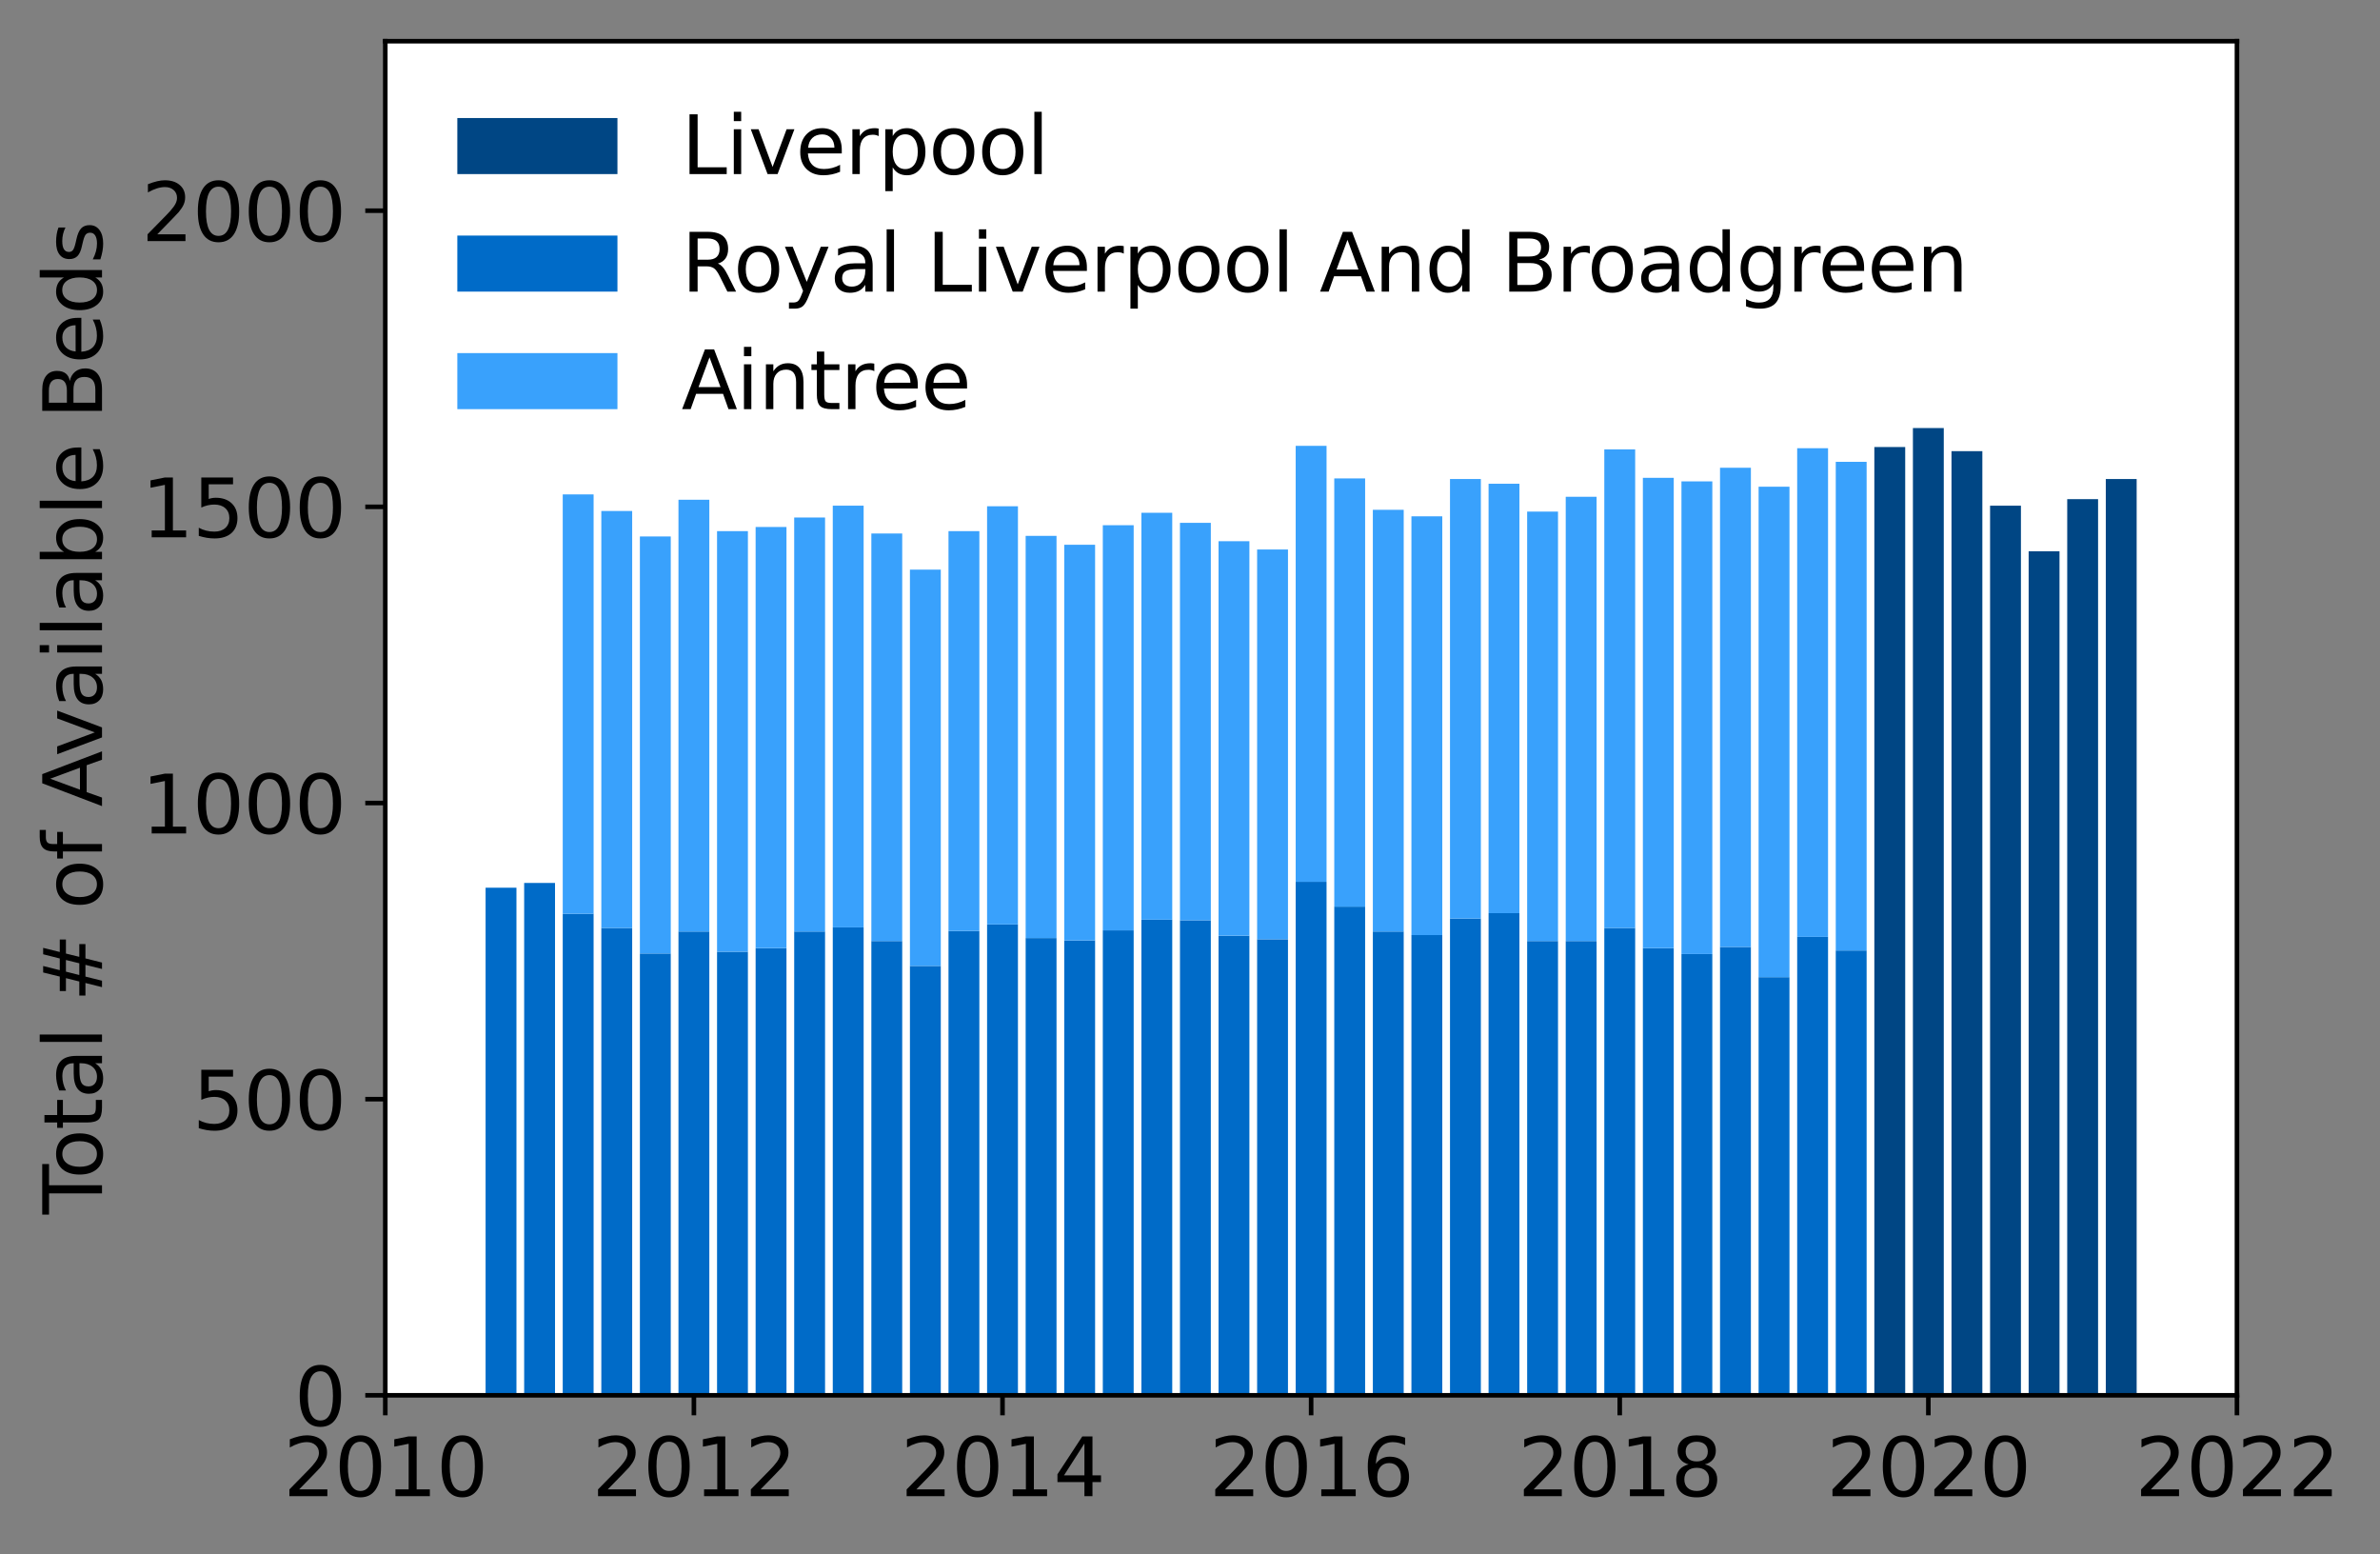 <?xml version="1.0" encoding="utf-8" standalone="no"?>
<!DOCTYPE svg PUBLIC "-//W3C//DTD SVG 1.1//EN"
  "http://www.w3.org/Graphics/SVG/1.1/DTD/svg11.dtd">
<svg height="271.709pt" version="1.1" viewBox="0 0 416.217 271.709" width="416.217pt" xmlns="http://www.w3.org/2000/svg" xmlns:xlink="http://www.w3.org/1999/xlink">
 <rect x="0" y="0" width="416.217" height="271.709" fill="#808080" stroke="none"/>
 <defs>
  <style type="text/css">*{stroke-linecap:butt;stroke-linejoin:round;}</style>
 </defs>
 <g id="figure_1">
  <g id="patch_1">
   <path d="M -0 271.709 
L 416.217 271.709 
L 416.217 0 
L -0 0 
z
" style="fill:none;"/>
  </g>
  <g id="axes_1">
   <g id="patch_2">
    <path d="M 67.379 243.96 
L 391.202 243.96 
L 391.202 7.2 
L 67.379 7.2 
z
" style="fill:#ffffff;"/>
   </g>
   <g id="patch_3">
    <path clip-path="url(#pdd513fe2d5)" d="M 368.264 243.96 
L 373.661 243.96 
L 373.661 83.752 
L 368.264 83.752 
z
" style="fill:#004684;"/>
   </g>
   <g id="patch_4">
    <path clip-path="url(#pdd513fe2d5)" d="M 361.518 243.96 
L 366.915 243.96 
L 366.915 87.273 
L 361.518 87.273 
z
" style="fill:#004684;"/>
   </g>
   <g id="patch_5">
    <path clip-path="url(#pdd513fe2d5)" d="M 354.772 243.96 
L 360.169 243.96 
L 360.169 96.386 
L 354.772 96.386 
z
" style="fill:#004684;"/>
   </g>
   <g id="patch_6">
    <path clip-path="url(#pdd513fe2d5)" d="M 348.026 243.96 
L 353.423 243.96 
L 353.423 88.412 
L 348.026 88.412 
z
" style="fill:#004684;"/>
   </g>
   <g id="patch_7">
    <path clip-path="url(#pdd513fe2d5)" d="M 341.279 243.96 
L 346.676 243.96 
L 346.676 78.885 
L 341.279 78.885 
z
" style="fill:#004684;"/>
   </g>
   <g id="patch_8">
    <path clip-path="url(#pdd513fe2d5)" d="M 334.533 243.96 
L 339.93 243.96 
L 339.93 74.846 
L 334.533 74.846 
z
" style="fill:#004684;"/>
   </g>
   <g id="patch_9">
    <path clip-path="url(#pdd513fe2d5)" d="M 327.787 243.96 
L 333.184 243.96 
L 333.184 78.16 
L 327.787 78.16 
z
" style="fill:#004684;"/>
   </g>
   <g id="patch_10">
    <path clip-path="url(#pdd513fe2d5)" d="M 321.04 243.96 
L 326.437 243.96 
L 326.437 166.186 
L 321.04 166.186 
z
" style="fill:#006bc8;"/>
   </g>
   <g id="patch_11">
    <path clip-path="url(#pdd513fe2d5)" d="M 314.294 243.96 
L 319.691 243.96 
L 319.691 163.804 
L 314.294 163.804 
z
" style="fill:#006bc8;"/>
   </g>
   <g id="patch_12">
    <path clip-path="url(#pdd513fe2d5)" d="M 307.548 243.96 
L 312.945 243.96 
L 312.945 170.846 
L 307.548 170.846 
z
" style="fill:#006bc8;"/>
   </g>
   <g id="patch_13">
    <path clip-path="url(#pdd513fe2d5)" d="M 300.801 243.96 
L 306.198 243.96 
L 306.198 165.565 
L 300.801 165.565 
z
" style="fill:#006bc8;"/>
   </g>
   <g id="patch_14">
    <path clip-path="url(#pdd513fe2d5)" d="M 294.055 243.96 
L 299.452 243.96 
L 299.452 166.807 
L 294.055 166.807 
z
" style="fill:#006bc8;"/>
   </g>
   <g id="patch_15">
    <path clip-path="url(#pdd513fe2d5)" d="M 287.309 243.96 
L 292.706 243.96 
L 292.706 165.772 
L 287.309 165.772 
z
" style="fill:#006bc8;"/>
   </g>
   <g id="patch_16">
    <path clip-path="url(#pdd513fe2d5)" d="M 280.563 243.96 
L 285.96 243.96 
L 285.96 162.251 
L 280.563 162.251 
z
" style="fill:#006bc8;"/>
   </g>
   <g id="patch_17">
    <path clip-path="url(#pdd513fe2d5)" d="M 273.816 243.96 
L 279.213 243.96 
L 279.213 164.529 
L 273.816 164.529 
z
" style="fill:#006bc8;"/>
   </g>
   <g id="patch_18">
    <path clip-path="url(#pdd513fe2d5)" d="M 267.07 243.96 
L 272.467 243.96 
L 272.467 164.529 
L 267.07 164.529 
z
" style="fill:#006bc8;"/>
   </g>
   <g id="patch_19">
    <path clip-path="url(#pdd513fe2d5)" d="M 260.324 243.96 
L 265.721 243.96 
L 265.721 159.662 
L 260.324 159.662 
z
" style="fill:#006bc8;"/>
   </g>
   <g id="patch_20">
    <path clip-path="url(#pdd513fe2d5)" d="M 253.577 243.96 
L 258.974 243.96 
L 258.974 160.594 
L 253.577 160.594 
z
" style="fill:#006bc8;"/>
   </g>
   <g id="patch_21">
    <path clip-path="url(#pdd513fe2d5)" d="M 246.831 243.96 
L 252.228 243.96 
L 252.228 163.493 
L 246.831 163.493 
z
" style="fill:#006bc8;"/>
   </g>
   <g id="patch_22">
    <path clip-path="url(#pdd513fe2d5)" d="M 240.085 243.96 
L 245.482 243.96 
L 245.482 162.872 
L 240.085 162.872 
z
" style="fill:#006bc8;"/>
   </g>
   <g id="patch_23">
    <path clip-path="url(#pdd513fe2d5)" d="M 233.338 243.96 
L 238.735 243.96 
L 238.735 158.523 
L 233.338 158.523 
z
" style="fill:#006bc8;"/>
   </g>
   <g id="patch_24">
    <path clip-path="url(#pdd513fe2d5)" d="M 226.592 243.96 
L 231.989 243.96 
L 231.989 154.173 
L 226.592 154.173 
z
" style="fill:#006bc8;"/>
   </g>
   <g id="patch_25">
    <path clip-path="url(#pdd513fe2d5)" d="M 219.846 243.96 
L 225.243 243.96 
L 225.243 164.218 
L 219.846 164.218 
z
" style="fill:#006bc8;"/>
   </g>
   <g id="patch_26">
    <path clip-path="url(#pdd513fe2d5)" d="M 213.1 243.96 
L 218.497 243.96 
L 218.497 163.597 
L 213.1 163.597 
z
" style="fill:#006bc8;"/>
   </g>
   <g id="patch_27">
    <path clip-path="url(#pdd513fe2d5)" d="M 206.353 243.96 
L 211.75 243.96 
L 211.75 160.904 
L 206.353 160.904 
z
" style="fill:#006bc8;"/>
   </g>
   <g id="patch_28">
    <path clip-path="url(#pdd513fe2d5)" d="M 199.607 243.96 
L 205.004 243.96 
L 205.004 160.801 
L 199.607 160.801 
z
" style="fill:#006bc8;"/>
   </g>
   <g id="patch_29">
    <path clip-path="url(#pdd513fe2d5)" d="M 192.861 243.96 
L 198.258 243.96 
L 198.258 162.665 
L 192.861 162.665 
z
" style="fill:#006bc8;"/>
   </g>
   <g id="patch_30">
    <path clip-path="url(#pdd513fe2d5)" d="M 186.114 243.96 
L 191.511 243.96 
L 191.511 164.426 
L 186.114 164.426 
z
" style="fill:#006bc8;"/>
   </g>
   <g id="patch_31">
    <path clip-path="url(#pdd513fe2d5)" d="M 179.368 243.96 
L 184.765 243.96 
L 184.765 164.011 
L 179.368 164.011 
z
" style="fill:#006bc8;"/>
   </g>
   <g id="patch_32">
    <path clip-path="url(#pdd513fe2d5)" d="M 172.622 243.96 
L 178.019 243.96 
L 178.019 161.629 
L 172.622 161.629 
z
" style="fill:#006bc8;"/>
   </g>
   <g id="patch_33">
    <path clip-path="url(#pdd513fe2d5)" d="M 165.875 243.96 
L 171.272 243.96 
L 171.272 162.769 
L 165.875 162.769 
z
" style="fill:#006bc8;"/>
   </g>
   <g id="patch_34">
    <path clip-path="url(#pdd513fe2d5)" d="M 159.129 243.96 
L 164.526 243.96 
L 164.526 168.879 
L 159.129 168.879 
z
" style="fill:#006bc8;"/>
   </g>
   <g id="patch_35">
    <path clip-path="url(#pdd513fe2d5)" d="M 152.383 243.96 
L 157.78 243.96 
L 157.78 164.529 
L 152.383 164.529 
z
" style="fill:#006bc8;"/>
   </g>
   <g id="patch_36">
    <path clip-path="url(#pdd513fe2d5)" d="M 145.636 243.96 
L 151.034 243.96 
L 151.034 162.147 
L 145.636 162.147 
z
" style="fill:#006bc8;"/>
   </g>
   <g id="patch_37">
    <path clip-path="url(#pdd513fe2d5)" d="M 138.89 243.96 
L 144.287 243.96 
L 144.287 162.872 
L 138.89 162.872 
z
" style="fill:#006bc8;"/>
   </g>
   <g id="patch_38">
    <path clip-path="url(#pdd513fe2d5)" d="M 132.144 243.96 
L 137.541 243.96 
L 137.541 165.772 
L 132.144 165.772 
z
" style="fill:#006bc8;"/>
   </g>
   <g id="patch_39">
    <path clip-path="url(#pdd513fe2d5)" d="M 125.398 243.96 
L 130.795 243.96 
L 130.795 166.393 
L 125.398 166.393 
z
" style="fill:#006bc8;"/>
   </g>
   <g id="patch_40">
    <path clip-path="url(#pdd513fe2d5)" d="M 118.651 243.96 
L 124.048 243.96 
L 124.048 162.872 
L 118.651 162.872 
z
" style="fill:#006bc8;"/>
   </g>
   <g id="patch_41">
    <path clip-path="url(#pdd513fe2d5)" d="M 111.905 243.96 
L 117.302 243.96 
L 117.302 166.704 
L 111.905 166.704 
z
" style="fill:#006bc8;"/>
   </g>
   <g id="patch_42">
    <path clip-path="url(#pdd513fe2d5)" d="M 105.159 243.96 
L 110.556 243.96 
L 110.556 162.251 
L 105.159 162.251 
z
" style="fill:#006bc8;"/>
   </g>
   <g id="patch_43">
    <path clip-path="url(#pdd513fe2d5)" d="M 98.412 243.96 
L 103.809 243.96 
L 103.809 159.765 
L 98.412 159.765 
z
" style="fill:#006bc8;"/>
   </g>
   <g id="patch_44">
    <path clip-path="url(#pdd513fe2d5)" d="M 91.666 243.96 
L 97.063 243.96 
L 97.063 154.38 
L 91.666 154.38 
z
" style="fill:#006bc8;"/>
   </g>
   <g id="patch_45">
    <path clip-path="url(#pdd513fe2d5)" d="M 84.92 243.96 
L 90.317 243.96 
L 90.317 155.209 
L 84.92 155.209 
z
" style="fill:#006bc8;"/>
   </g>
   <g id="patch_46">
    <path clip-path="url(#pdd513fe2d5)" d="M 321.04 166.186 
L 326.437 166.186 
L 326.437 80.749 
L 321.04 80.749 
z
" style="fill:#39a1fc;"/>
   </g>
   <g id="patch_47">
    <path clip-path="url(#pdd513fe2d5)" d="M 314.294 163.804 
L 319.691 163.804 
L 319.691 78.367 
L 314.294 78.367 
z
" style="fill:#39a1fc;"/>
   </g>
   <g id="patch_48">
    <path clip-path="url(#pdd513fe2d5)" d="M 307.548 170.846 
L 312.945 170.846 
L 312.945 85.098 
L 307.548 85.098 
z
" style="fill:#39a1fc;"/>
   </g>
   <g id="patch_49">
    <path clip-path="url(#pdd513fe2d5)" d="M 300.801 165.565 
L 306.198 165.565 
L 306.198 81.784 
L 300.801 81.784 
z
" style="fill:#39a1fc;"/>
   </g>
   <g id="patch_50">
    <path clip-path="url(#pdd513fe2d5)" d="M 294.055 166.807 
L 299.452 166.807 
L 299.452 84.166 
L 294.055 84.166 
z
" style="fill:#39a1fc;"/>
   </g>
   <g id="patch_51">
    <path clip-path="url(#pdd513fe2d5)" d="M 287.309 165.772 
L 292.706 165.772 
L 292.706 83.545 
L 287.309 83.545 
z
" style="fill:#39a1fc;"/>
   </g>
   <g id="patch_52">
    <path clip-path="url(#pdd513fe2d5)" d="M 280.563 162.251 
L 285.96 162.251 
L 285.96 78.574 
L 280.563 78.574 
z
" style="fill:#39a1fc;"/>
   </g>
   <g id="patch_53">
    <path clip-path="url(#pdd513fe2d5)" d="M 273.816 164.529 
L 279.213 164.529 
L 279.213 86.859 
L 273.816 86.859 
z
" style="fill:#39a1fc;"/>
   </g>
   <g id="patch_54">
    <path clip-path="url(#pdd513fe2d5)" d="M 267.07 164.529 
L 272.467 164.529 
L 272.467 89.448 
L 267.07 89.448 
z
" style="fill:#39a1fc;"/>
   </g>
   <g id="patch_55">
    <path clip-path="url(#pdd513fe2d5)" d="M 260.324 159.662 
L 265.721 159.662 
L 265.721 84.58 
L 260.324 84.58 
z
" style="fill:#39a1fc;"/>
   </g>
   <g id="patch_56">
    <path clip-path="url(#pdd513fe2d5)" d="M 253.577 160.594 
L 258.974 160.594 
L 258.974 83.752 
L 253.577 83.752 
z
" style="fill:#39a1fc;"/>
   </g>
   <g id="patch_57">
    <path clip-path="url(#pdd513fe2d5)" d="M 246.831 163.493 
L 252.228 163.493 
L 252.228 90.276 
L 246.831 90.276 
z
" style="fill:#39a1fc;"/>
   </g>
   <g id="patch_58">
    <path clip-path="url(#pdd513fe2d5)" d="M 240.085 162.872 
L 245.482 162.872 
L 245.482 89.137 
L 240.085 89.137 
z
" style="fill:#39a1fc;"/>
   </g>
   <g id="patch_59">
    <path clip-path="url(#pdd513fe2d5)" d="M 233.338 158.523 
L 238.735 158.523 
L 238.735 83.648 
L 233.338 83.648 
z
" style="fill:#39a1fc;"/>
   </g>
   <g id="patch_60">
    <path clip-path="url(#pdd513fe2d5)" d="M 226.592 154.173 
L 231.989 154.173 
L 231.989 77.953 
L 226.592 77.953 
z
" style="fill:#39a1fc;"/>
   </g>
   <g id="patch_61">
    <path clip-path="url(#pdd513fe2d5)" d="M 219.846 164.218 
L 225.243 164.218 
L 225.243 96.076 
L 219.846 96.076 
z
" style="fill:#39a1fc;"/>
   </g>
   <g id="patch_62">
    <path clip-path="url(#pdd513fe2d5)" d="M 213.1 163.597 
L 218.497 163.597 
L 218.497 94.626 
L 213.1 94.626 
z
" style="fill:#39a1fc;"/>
   </g>
   <g id="patch_63">
    <path clip-path="url(#pdd513fe2d5)" d="M 206.353 160.904 
L 211.75 160.904 
L 211.75 91.415 
L 206.353 91.415 
z
" style="fill:#39a1fc;"/>
   </g>
   <g id="patch_64">
    <path clip-path="url(#pdd513fe2d5)" d="M 199.607 160.801 
L 205.004 160.801 
L 205.004 89.655 
L 199.607 89.655 
z
" style="fill:#39a1fc;"/>
   </g>
   <g id="patch_65">
    <path clip-path="url(#pdd513fe2d5)" d="M 192.861 162.665 
L 198.258 162.665 
L 198.258 91.83 
L 192.861 91.83 
z
" style="fill:#39a1fc;"/>
   </g>
   <g id="patch_66">
    <path clip-path="url(#pdd513fe2d5)" d="M 186.114 164.426 
L 191.511 164.426 
L 191.511 95.247 
L 186.114 95.247 
z
" style="fill:#39a1fc;"/>
   </g>
   <g id="patch_67">
    <path clip-path="url(#pdd513fe2d5)" d="M 179.368 164.011 
L 184.765 164.011 
L 184.765 93.694 
L 179.368 93.694 
z
" style="fill:#39a1fc;"/>
   </g>
   <g id="patch_68">
    <path clip-path="url(#pdd513fe2d5)" d="M 172.622 161.629 
L 178.019 161.629 
L 178.019 88.516 
L 172.622 88.516 
z
" style="fill:#39a1fc;"/>
   </g>
   <g id="patch_69">
    <path clip-path="url(#pdd513fe2d5)" d="M 165.875 162.769 
L 171.272 162.769 
L 171.272 92.865 
L 165.875 92.865 
z
" style="fill:#39a1fc;"/>
   </g>
   <g id="patch_70">
    <path clip-path="url(#pdd513fe2d5)" d="M 159.129 168.879 
L 164.526 168.879 
L 164.526 99.597 
L 159.129 99.597 
z
" style="fill:#39a1fc;"/>
   </g>
   <g id="patch_71">
    <path clip-path="url(#pdd513fe2d5)" d="M 152.383 164.529 
L 157.78 164.529 
L 157.78 93.279 
L 152.383 93.279 
z
" style="fill:#39a1fc;"/>
   </g>
   <g id="patch_72">
    <path clip-path="url(#pdd513fe2d5)" d="M 145.636 162.147 
L 151.034 162.147 
L 151.034 88.412 
L 145.636 88.412 
z
" style="fill:#39a1fc;"/>
   </g>
   <g id="patch_73">
    <path clip-path="url(#pdd513fe2d5)" d="M 138.89 162.872 
L 144.287 162.872 
L 144.287 90.483 
L 138.89 90.483 
z
" style="fill:#39a1fc;"/>
   </g>
   <g id="patch_74">
    <path clip-path="url(#pdd513fe2d5)" d="M 132.144 165.772 
L 137.541 165.772 
L 137.541 92.14 
L 132.144 92.14 
z
" style="fill:#39a1fc;"/>
   </g>
   <g id="patch_75">
    <path clip-path="url(#pdd513fe2d5)" d="M 125.398 166.393 
L 130.795 166.393 
L 130.795 92.865 
L 125.398 92.865 
z
" style="fill:#39a1fc;"/>
   </g>
   <g id="patch_76">
    <path clip-path="url(#pdd513fe2d5)" d="M 118.651 162.872 
L 124.048 162.872 
L 124.048 87.377 
L 118.651 87.377 
z
" style="fill:#39a1fc;"/>
   </g>
   <g id="patch_77">
    <path clip-path="url(#pdd513fe2d5)" d="M 111.905 166.704 
L 117.302 166.704 
L 117.302 93.797 
L 111.905 93.797 
z
" style="fill:#39a1fc;"/>
   </g>
   <g id="patch_78">
    <path clip-path="url(#pdd513fe2d5)" d="M 105.159 162.251 
L 110.556 162.251 
L 110.556 89.344 
L 105.159 89.344 
z
" style="fill:#39a1fc;"/>
   </g>
   <g id="patch_79">
    <path clip-path="url(#pdd513fe2d5)" d="M 98.412 159.765 
L 103.809 159.765 
L 103.809 86.444 
L 98.412 86.444 
z
" style="fill:#39a1fc;"/>
   </g>
   <g id="matplotlib.axis_1">
    <g id="xtick_1">
     <g id="line2d_1">
      <defs>
       <path d="M 0 0 
L 0 3.5 
" id="mb11b9d6258" style="stroke:#000000;stroke-width:0.8;"/>
      </defs>
      <g>
       <use style="stroke:#000000;stroke-width:0.8;" x="67.379" xlink:href="#mb11b9d6258" y="243.96"/>
      </g>
     </g>
     <g id="text_1">
      <!-- 2010 -->
      <g transform="translate(49.564 261.598)scale(0.14 -0.14)">
       <defs>
        <path d="M 1228 531 
L 3431 531 
L 3431 0 
L 469 0 
L 469 531 
Q 828 903 1448 1529 
Q 2069 2156 2228 2338 
Q 2531 2678 2651 2914 
Q 2772 3150 2772 3378 
Q 2772 3750 2511 3984 
Q 2250 4219 1831 4219 
Q 1534 4219 1204 4116 
Q 875 4013 500 3803 
L 500 4441 
Q 881 4594 1212 4672 
Q 1544 4750 1819 4750 
Q 2544 4750 2975 4387 
Q 3406 4025 3406 3419 
Q 3406 3131 3298 2873 
Q 3191 2616 2906 2266 
Q 2828 2175 2409 1742 
Q 1991 1309 1228 531 
z
" id="DejaVuSans-32" transform="scale(0.016)"/>
        <path d="M 2034 4250 
Q 1547 4250 1301 3770 
Q 1056 3291 1056 2328 
Q 1056 1369 1301 889 
Q 1547 409 2034 409 
Q 2525 409 2770 889 
Q 3016 1369 3016 2328 
Q 3016 3291 2770 3770 
Q 2525 4250 2034 4250 
z
M 2034 4750 
Q 2819 4750 3233 4129 
Q 3647 3509 3647 2328 
Q 3647 1150 3233 529 
Q 2819 -91 2034 -91 
Q 1250 -91 836 529 
Q 422 1150 422 2328 
Q 422 3509 836 4129 
Q 1250 4750 2034 4750 
z
" id="DejaVuSans-30" transform="scale(0.016)"/>
        <path d="M 794 531 
L 1825 531 
L 1825 4091 
L 703 3866 
L 703 4441 
L 1819 4666 
L 2450 4666 
L 2450 531 
L 3481 531 
L 3481 0 
L 794 0 
L 794 531 
z
" id="DejaVuSans-31" transform="scale(0.016)"/>
       </defs>
       <use xlink:href="#DejaVuSans-32"/>
       <use x="63.623" xlink:href="#DejaVuSans-30"/>
       <use x="127.246" xlink:href="#DejaVuSans-31"/>
       <use x="190.869" xlink:href="#DejaVuSans-30"/>
      </g>
     </g>
    </g>
    <g id="xtick_2">
     <g id="line2d_2">
      <g>
       <use style="stroke:#000000;stroke-width:0.8;" x="121.35" xlink:href="#mb11b9d6258" y="243.96"/>
      </g>
     </g>
     <g id="text_2">
      <!-- 2012 -->
      <g transform="translate(103.535 261.598)scale(0.14 -0.14)">
       <use xlink:href="#DejaVuSans-32"/>
       <use x="63.623" xlink:href="#DejaVuSans-30"/>
       <use x="127.246" xlink:href="#DejaVuSans-31"/>
       <use x="190.869" xlink:href="#DejaVuSans-32"/>
      </g>
     </g>
    </g>
    <g id="xtick_3">
     <g id="line2d_3">
      <g>
       <use style="stroke:#000000;stroke-width:0.8;" x="175.32" xlink:href="#mb11b9d6258" y="243.96"/>
      </g>
     </g>
     <g id="text_3">
      <!-- 2014 -->
      <g transform="translate(157.505 261.598)scale(0.14 -0.14)">
       <defs>
        <path d="M 2419 4116 
L 825 1625 
L 2419 1625 
L 2419 4116 
z
M 2253 4666 
L 3047 4666 
L 3047 1625 
L 3713 1625 
L 3713 1100 
L 3047 1100 
L 3047 0 
L 2419 0 
L 2419 1100 
L 313 1100 
L 313 1709 
L 2253 4666 
z
" id="DejaVuSans-34" transform="scale(0.016)"/>
       </defs>
       <use xlink:href="#DejaVuSans-32"/>
       <use x="63.623" xlink:href="#DejaVuSans-30"/>
       <use x="127.246" xlink:href="#DejaVuSans-31"/>
       <use x="190.869" xlink:href="#DejaVuSans-34"/>
      </g>
     </g>
    </g>
    <g id="xtick_4">
     <g id="line2d_4">
      <g>
       <use style="stroke:#000000;stroke-width:0.8;" x="229.291" xlink:href="#mb11b9d6258" y="243.96"/>
      </g>
     </g>
     <g id="text_4">
      <!-- 2016 -->
      <g transform="translate(211.476 261.598)scale(0.14 -0.14)">
       <defs>
        <path d="M 2113 2584 
Q 1688 2584 1439 2293 
Q 1191 2003 1191 1497 
Q 1191 994 1439 701 
Q 1688 409 2113 409 
Q 2538 409 2786 701 
Q 3034 994 3034 1497 
Q 3034 2003 2786 2293 
Q 2538 2584 2113 2584 
z
M 3366 4563 
L 3366 3988 
Q 3128 4100 2886 4159 
Q 2644 4219 2406 4219 
Q 1781 4219 1451 3797 
Q 1122 3375 1075 2522 
Q 1259 2794 1537 2939 
Q 1816 3084 2150 3084 
Q 2853 3084 3261 2657 
Q 3669 2231 3669 1497 
Q 3669 778 3244 343 
Q 2819 -91 2113 -91 
Q 1303 -91 875 529 
Q 447 1150 447 2328 
Q 447 3434 972 4092 
Q 1497 4750 2381 4750 
Q 2619 4750 2861 4703 
Q 3103 4656 3366 4563 
z
" id="DejaVuSans-36" transform="scale(0.016)"/>
       </defs>
       <use xlink:href="#DejaVuSans-32"/>
       <use x="63.623" xlink:href="#DejaVuSans-30"/>
       <use x="127.246" xlink:href="#DejaVuSans-31"/>
       <use x="190.869" xlink:href="#DejaVuSans-36"/>
      </g>
     </g>
    </g>
    <g id="xtick_5">
     <g id="line2d_5">
      <g>
       <use style="stroke:#000000;stroke-width:0.8;" x="283.261" xlink:href="#mb11b9d6258" y="243.96"/>
      </g>
     </g>
     <g id="text_5">
      <!-- 2018 -->
      <g transform="translate(265.446 261.598)scale(0.14 -0.14)">
       <defs>
        <path d="M 2034 2216 
Q 1584 2216 1326 1975 
Q 1069 1734 1069 1313 
Q 1069 891 1326 650 
Q 1584 409 2034 409 
Q 2484 409 2743 651 
Q 3003 894 3003 1313 
Q 3003 1734 2745 1975 
Q 2488 2216 2034 2216 
z
M 1403 2484 
Q 997 2584 770 2862 
Q 544 3141 544 3541 
Q 544 4100 942 4425 
Q 1341 4750 2034 4750 
Q 2731 4750 3128 4425 
Q 3525 4100 3525 3541 
Q 3525 3141 3298 2862 
Q 3072 2584 2669 2484 
Q 3125 2378 3379 2068 
Q 3634 1759 3634 1313 
Q 3634 634 3220 271 
Q 2806 -91 2034 -91 
Q 1263 -91 848 271 
Q 434 634 434 1313 
Q 434 1759 690 2068 
Q 947 2378 1403 2484 
z
M 1172 3481 
Q 1172 3119 1398 2916 
Q 1625 2713 2034 2713 
Q 2441 2713 2670 2916 
Q 2900 3119 2900 3481 
Q 2900 3844 2670 4047 
Q 2441 4250 2034 4250 
Q 1625 4250 1398 4047 
Q 1172 3844 1172 3481 
z
" id="DejaVuSans-38" transform="scale(0.016)"/>
       </defs>
       <use xlink:href="#DejaVuSans-32"/>
       <use x="63.623" xlink:href="#DejaVuSans-30"/>
       <use x="127.246" xlink:href="#DejaVuSans-31"/>
       <use x="190.869" xlink:href="#DejaVuSans-38"/>
      </g>
     </g>
    </g>
    <g id="xtick_6">
     <g id="line2d_6">
      <g>
       <use style="stroke:#000000;stroke-width:0.8;" x="337.231" xlink:href="#mb11b9d6258" y="243.96"/>
      </g>
     </g>
     <g id="text_6">
      <!-- 2020 -->
      <g transform="translate(319.416 261.598)scale(0.14 -0.14)">
       <use xlink:href="#DejaVuSans-32"/>
       <use x="63.623" xlink:href="#DejaVuSans-30"/>
       <use x="127.246" xlink:href="#DejaVuSans-32"/>
       <use x="190.869" xlink:href="#DejaVuSans-30"/>
      </g>
     </g>
    </g>
    <g id="xtick_7">
     <g id="line2d_7">
      <g>
       <use style="stroke:#000000;stroke-width:0.8;" x="391.202" xlink:href="#mb11b9d6258" y="243.96"/>
      </g>
     </g>
     <g id="text_7">
      <!-- 2022 -->
      <g transform="translate(373.387 261.598)scale(0.14 -0.14)">
       <use xlink:href="#DejaVuSans-32"/>
       <use x="63.623" xlink:href="#DejaVuSans-30"/>
       <use x="127.246" xlink:href="#DejaVuSans-32"/>
       <use x="190.869" xlink:href="#DejaVuSans-32"/>
      </g>
     </g>
    </g>
   </g>
   <g id="matplotlib.axis_2">
    <g id="ytick_1">
     <g id="line2d_8">
      <defs>
       <path d="M 0 0 
L -3.5 0 
" id="me6c33462d3" style="stroke:#000000;stroke-width:0.8;"/>
      </defs>
      <g>
       <use style="stroke:#000000;stroke-width:0.8;" x="67.379" xlink:href="#me6c33462d3" y="243.96"/>
      </g>
     </g>
     <g id="text_8">
      <!-- 0 -->
      <g transform="translate(51.472 249.279)scale(0.14 -0.14)">
       <use xlink:href="#DejaVuSans-30"/>
      </g>
     </g>
    </g>
    <g id="ytick_2">
     <g id="line2d_9">
      <g>
       <use style="stroke:#000000;stroke-width:0.8;" x="67.379" xlink:href="#me6c33462d3" y="192.18"/>
      </g>
     </g>
     <g id="text_9">
      <!-- 500 -->
      <g transform="translate(33.657 197.499)scale(0.14 -0.14)">
       <defs>
        <path d="M 691 4666 
L 3169 4666 
L 3169 4134 
L 1269 4134 
L 1269 2991 
Q 1406 3038 1543 3061 
Q 1681 3084 1819 3084 
Q 2600 3084 3056 2656 
Q 3513 2228 3513 1497 
Q 3513 744 3044 326 
Q 2575 -91 1722 -91 
Q 1428 -91 1123 -41 
Q 819 9 494 109 
L 494 744 
Q 775 591 1075 516 
Q 1375 441 1709 441 
Q 2250 441 2565 725 
Q 2881 1009 2881 1497 
Q 2881 1984 2565 2268 
Q 2250 2553 1709 2553 
Q 1456 2553 1204 2497 
Q 953 2441 691 2322 
L 691 4666 
z
" id="DejaVuSans-35" transform="scale(0.016)"/>
       </defs>
       <use xlink:href="#DejaVuSans-35"/>
       <use x="63.623" xlink:href="#DejaVuSans-30"/>
       <use x="127.246" xlink:href="#DejaVuSans-30"/>
      </g>
     </g>
    </g>
    <g id="ytick_3">
     <g id="line2d_10">
      <g>
       <use style="stroke:#000000;stroke-width:0.8;" x="67.379" xlink:href="#me6c33462d3" y="140.4"/>
      </g>
     </g>
     <g id="text_10">
      <!-- 1000 -->
      <g transform="translate(24.749 145.718)scale(0.14 -0.14)">
       <use xlink:href="#DejaVuSans-31"/>
       <use x="63.623" xlink:href="#DejaVuSans-30"/>
       <use x="127.246" xlink:href="#DejaVuSans-30"/>
       <use x="190.869" xlink:href="#DejaVuSans-30"/>
      </g>
     </g>
    </g>
    <g id="ytick_4">
     <g id="line2d_11">
      <g>
       <use style="stroke:#000000;stroke-width:0.8;" x="67.379" xlink:href="#me6c33462d3" y="88.619"/>
      </g>
     </g>
     <g id="text_11">
      <!-- 1500 -->
      <g transform="translate(24.749 93.938)scale(0.14 -0.14)">
       <use xlink:href="#DejaVuSans-31"/>
       <use x="63.623" xlink:href="#DejaVuSans-35"/>
       <use x="127.246" xlink:href="#DejaVuSans-30"/>
       <use x="190.869" xlink:href="#DejaVuSans-30"/>
      </g>
     </g>
    </g>
    <g id="ytick_5">
     <g id="line2d_12">
      <g>
       <use style="stroke:#000000;stroke-width:0.8;" x="67.379" xlink:href="#me6c33462d3" y="36.839"/>
      </g>
     </g>
     <g id="text_12">
      <!-- 2000 -->
      <g transform="translate(24.749 42.158)scale(0.14 -0.14)">
       <use xlink:href="#DejaVuSans-32"/>
       <use x="63.623" xlink:href="#DejaVuSans-30"/>
       <use x="127.246" xlink:href="#DejaVuSans-30"/>
       <use x="190.869" xlink:href="#DejaVuSans-30"/>
      </g>
     </g>
    </g>
    <g id="text_13">
     <!-- Total # of Available Beds -->
     <g transform="translate(17.838 212.324)rotate(-90)scale(0.14 -0.14)">
      <defs>
       <path d="M -19 4666 
L 3928 4666 
L 3928 4134 
L 2272 4134 
L 2272 0 
L 1638 0 
L 1638 4134 
L -19 4134 
L -19 4666 
z
" id="DejaVuSans-54" transform="scale(0.016)"/>
       <path d="M 1959 3097 
Q 1497 3097 1228 2736 
Q 959 2375 959 1747 
Q 959 1119 1226 758 
Q 1494 397 1959 397 
Q 2419 397 2687 759 
Q 2956 1122 2956 1747 
Q 2956 2369 2687 2733 
Q 2419 3097 1959 3097 
z
M 1959 3584 
Q 2709 3584 3137 3096 
Q 3566 2609 3566 1747 
Q 3566 888 3137 398 
Q 2709 -91 1959 -91 
Q 1206 -91 779 398 
Q 353 888 353 1747 
Q 353 2609 779 3096 
Q 1206 3584 1959 3584 
z
" id="DejaVuSans-6f" transform="scale(0.016)"/>
       <path d="M 1172 4494 
L 1172 3500 
L 2356 3500 
L 2356 3053 
L 1172 3053 
L 1172 1153 
Q 1172 725 1289 603 
Q 1406 481 1766 481 
L 2356 481 
L 2356 0 
L 1766 0 
Q 1100 0 847 248 
Q 594 497 594 1153 
L 594 3053 
L 172 3053 
L 172 3500 
L 594 3500 
L 594 4494 
L 1172 4494 
z
" id="DejaVuSans-74" transform="scale(0.016)"/>
       <path d="M 2194 1759 
Q 1497 1759 1228 1600 
Q 959 1441 959 1056 
Q 959 750 1161 570 
Q 1363 391 1709 391 
Q 2188 391 2477 730 
Q 2766 1069 2766 1631 
L 2766 1759 
L 2194 1759 
z
M 3341 1997 
L 3341 0 
L 2766 0 
L 2766 531 
Q 2569 213 2275 61 
Q 1981 -91 1556 -91 
Q 1019 -91 701 211 
Q 384 513 384 1019 
Q 384 1609 779 1909 
Q 1175 2209 1959 2209 
L 2766 2209 
L 2766 2266 
Q 2766 2663 2505 2880 
Q 2244 3097 1772 3097 
Q 1472 3097 1187 3025 
Q 903 2953 641 2809 
L 641 3341 
Q 956 3463 1253 3523 
Q 1550 3584 1831 3584 
Q 2591 3584 2966 3190 
Q 3341 2797 3341 1997 
z
" id="DejaVuSans-61" transform="scale(0.016)"/>
       <path d="M 603 4863 
L 1178 4863 
L 1178 0 
L 603 0 
L 603 4863 
z
" id="DejaVuSans-6c" transform="scale(0.016)"/>
       <path id="DejaVuSans-20" transform="scale(0.016)"/>
       <path d="M 3272 2816 
L 2363 2816 
L 2100 1772 
L 3016 1772 
L 3272 2816 
z
M 2803 4594 
L 2478 3297 
L 3391 3297 
L 3719 4594 
L 4219 4594 
L 3897 3297 
L 4872 3297 
L 4872 2816 
L 3775 2816 
L 3519 1772 
L 4513 1772 
L 4513 1294 
L 3397 1294 
L 3072 0 
L 2572 0 
L 2894 1294 
L 1978 1294 
L 1656 0 
L 1153 0 
L 1478 1294 
L 494 1294 
L 494 1772 
L 1594 1772 
L 1856 2816 
L 850 2816 
L 850 3297 
L 1978 3297 
L 2297 4594 
L 2803 4594 
z
" id="DejaVuSans-23" transform="scale(0.016)"/>
       <path d="M 2375 4863 
L 2375 4384 
L 1825 4384 
Q 1516 4384 1395 4259 
Q 1275 4134 1275 3809 
L 1275 3500 
L 2222 3500 
L 2222 3053 
L 1275 3053 
L 1275 0 
L 697 0 
L 697 3053 
L 147 3053 
L 147 3500 
L 697 3500 
L 697 3744 
Q 697 4328 969 4595 
Q 1241 4863 1831 4863 
L 2375 4863 
z
" id="DejaVuSans-66" transform="scale(0.016)"/>
       <path d="M 2188 4044 
L 1331 1722 
L 3047 1722 
L 2188 4044 
z
M 1831 4666 
L 2547 4666 
L 4325 0 
L 3669 0 
L 3244 1197 
L 1141 1197 
L 716 0 
L 50 0 
L 1831 4666 
z
" id="DejaVuSans-41" transform="scale(0.016)"/>
       <path d="M 191 3500 
L 800 3500 
L 1894 563 
L 2988 3500 
L 3597 3500 
L 2284 0 
L 1503 0 
L 191 3500 
z
" id="DejaVuSans-76" transform="scale(0.016)"/>
       <path d="M 603 3500 
L 1178 3500 
L 1178 0 
L 603 0 
L 603 3500 
z
M 603 4863 
L 1178 4863 
L 1178 4134 
L 603 4134 
L 603 4863 
z
" id="DejaVuSans-69" transform="scale(0.016)"/>
       <path d="M 3116 1747 
Q 3116 2381 2855 2742 
Q 2594 3103 2138 3103 
Q 1681 3103 1420 2742 
Q 1159 2381 1159 1747 
Q 1159 1113 1420 752 
Q 1681 391 2138 391 
Q 2594 391 2855 752 
Q 3116 1113 3116 1747 
z
M 1159 2969 
Q 1341 3281 1617 3432 
Q 1894 3584 2278 3584 
Q 2916 3584 3314 3078 
Q 3713 2572 3713 1747 
Q 3713 922 3314 415 
Q 2916 -91 2278 -91 
Q 1894 -91 1617 61 
Q 1341 213 1159 525 
L 1159 0 
L 581 0 
L 581 4863 
L 1159 4863 
L 1159 2969 
z
" id="DejaVuSans-62" transform="scale(0.016)"/>
       <path d="M 3597 1894 
L 3597 1613 
L 953 1613 
Q 991 1019 1311 708 
Q 1631 397 2203 397 
Q 2534 397 2845 478 
Q 3156 559 3463 722 
L 3463 178 
Q 3153 47 2828 -22 
Q 2503 -91 2169 -91 
Q 1331 -91 842 396 
Q 353 884 353 1716 
Q 353 2575 817 3079 
Q 1281 3584 2069 3584 
Q 2775 3584 3186 3129 
Q 3597 2675 3597 1894 
z
M 3022 2063 
Q 3016 2534 2758 2815 
Q 2500 3097 2075 3097 
Q 1594 3097 1305 2825 
Q 1016 2553 972 2059 
L 3022 2063 
z
" id="DejaVuSans-65" transform="scale(0.016)"/>
       <path d="M 1259 2228 
L 1259 519 
L 2272 519 
Q 2781 519 3026 730 
Q 3272 941 3272 1375 
Q 3272 1813 3026 2020 
Q 2781 2228 2272 2228 
L 1259 2228 
z
M 1259 4147 
L 1259 2741 
L 2194 2741 
Q 2656 2741 2882 2914 
Q 3109 3088 3109 3444 
Q 3109 3797 2882 3972 
Q 2656 4147 2194 4147 
L 1259 4147 
z
M 628 4666 
L 2241 4666 
Q 2963 4666 3353 4366 
Q 3744 4066 3744 3513 
Q 3744 3084 3544 2831 
Q 3344 2578 2956 2516 
Q 3422 2416 3680 2098 
Q 3938 1781 3938 1306 
Q 3938 681 3513 340 
Q 3088 0 2303 0 
L 628 0 
L 628 4666 
z
" id="DejaVuSans-42" transform="scale(0.016)"/>
       <path d="M 2906 2969 
L 2906 4863 
L 3481 4863 
L 3481 0 
L 2906 0 
L 2906 525 
Q 2725 213 2448 61 
Q 2172 -91 1784 -91 
Q 1150 -91 751 415 
Q 353 922 353 1747 
Q 353 2572 751 3078 
Q 1150 3584 1784 3584 
Q 2172 3584 2448 3432 
Q 2725 3281 2906 2969 
z
M 947 1747 
Q 947 1113 1208 752 
Q 1469 391 1925 391 
Q 2381 391 2643 752 
Q 2906 1113 2906 1747 
Q 2906 2381 2643 2742 
Q 2381 3103 1925 3103 
Q 1469 3103 1208 2742 
Q 947 2381 947 1747 
z
" id="DejaVuSans-64" transform="scale(0.016)"/>
       <path d="M 2834 3397 
L 2834 2853 
Q 2591 2978 2328 3040 
Q 2066 3103 1784 3103 
Q 1356 3103 1142 2972 
Q 928 2841 928 2578 
Q 928 2378 1081 2264 
Q 1234 2150 1697 2047 
L 1894 2003 
Q 2506 1872 2764 1633 
Q 3022 1394 3022 966 
Q 3022 478 2636 193 
Q 2250 -91 1575 -91 
Q 1294 -91 989 -36 
Q 684 19 347 128 
L 347 722 
Q 666 556 975 473 
Q 1284 391 1588 391 
Q 1994 391 2212 530 
Q 2431 669 2431 922 
Q 2431 1156 2273 1281 
Q 2116 1406 1581 1522 
L 1381 1569 
Q 847 1681 609 1914 
Q 372 2147 372 2553 
Q 372 3047 722 3315 
Q 1072 3584 1716 3584 
Q 2034 3584 2315 3537 
Q 2597 3491 2834 3397 
z
" id="DejaVuSans-73" transform="scale(0.016)"/>
      </defs>
      <use xlink:href="#DejaVuSans-54"/>
      <use x="44.084" xlink:href="#DejaVuSans-6f"/>
      <use x="105.266" xlink:href="#DejaVuSans-74"/>
      <use x="144.475" xlink:href="#DejaVuSans-61"/>
      <use x="205.754" xlink:href="#DejaVuSans-6c"/>
      <use x="233.537" xlink:href="#DejaVuSans-20"/>
      <use x="265.324" xlink:href="#DejaVuSans-23"/>
      <use x="349.113" xlink:href="#DejaVuSans-20"/>
      <use x="380.9" xlink:href="#DejaVuSans-6f"/>
      <use x="442.082" xlink:href="#DejaVuSans-66"/>
      <use x="477.287" xlink:href="#DejaVuSans-20"/>
      <use x="509.074" xlink:href="#DejaVuSans-41"/>
      <use x="571.607" xlink:href="#DejaVuSans-76"/>
      <use x="630.787" xlink:href="#DejaVuSans-61"/>
      <use x="692.066" xlink:href="#DejaVuSans-69"/>
      <use x="719.85" xlink:href="#DejaVuSans-6c"/>
      <use x="747.633" xlink:href="#DejaVuSans-61"/>
      <use x="808.912" xlink:href="#DejaVuSans-62"/>
      <use x="872.389" xlink:href="#DejaVuSans-6c"/>
      <use x="900.172" xlink:href="#DejaVuSans-65"/>
      <use x="961.695" xlink:href="#DejaVuSans-20"/>
      <use x="993.482" xlink:href="#DejaVuSans-42"/>
      <use x="1062.086" xlink:href="#DejaVuSans-65"/>
      <use x="1123.609" xlink:href="#DejaVuSans-64"/>
      <use x="1187.086" xlink:href="#DejaVuSans-73"/>
     </g>
    </g>
   </g>
   <g id="patch_80">
    <path d="M 67.379 243.96 
L 67.379 7.2 
" style="fill:none;stroke:#000000;stroke-linecap:square;stroke-linejoin:miter;stroke-width:0.8;"/>
   </g>
   <g id="patch_81">
    <path d="M 391.202 243.96 
L 391.202 7.2 
" style="fill:none;stroke:#000000;stroke-linecap:square;stroke-linejoin:miter;stroke-width:0.8;"/>
   </g>
   <g id="patch_82">
    <path d="M 67.379 243.96 
L 391.202 243.96 
" style="fill:none;stroke:#000000;stroke-linecap:square;stroke-linejoin:miter;stroke-width:0.8;"/>
   </g>
   <g id="patch_83">
    <path d="M 67.379 7.2 
L 391.202 7.2 
" style="fill:none;stroke:#000000;stroke-linecap:square;stroke-linejoin:miter;stroke-width:0.8;"/>
   </g>
   <g id="legend_1">
    <g id="patch_84">
     <path d="M 79.979 30.438 
L 107.979 30.438 
L 107.979 20.638 
L 79.979 20.638 
z
" style="fill:#004684;"/>
    </g>
    <g id="text_14">
     <!-- Liverpool -->
     <g transform="translate(119.179 30.438)scale(0.14 -0.14)">
      <defs>
       <path d="M 628 4666 
L 1259 4666 
L 1259 531 
L 3531 531 
L 3531 0 
L 628 0 
L 628 4666 
z
" id="DejaVuSans-4c" transform="scale(0.016)"/>
       <path d="M 2631 2963 
Q 2534 3019 2420 3045 
Q 2306 3072 2169 3072 
Q 1681 3072 1420 2755 
Q 1159 2438 1159 1844 
L 1159 0 
L 581 0 
L 581 3500 
L 1159 3500 
L 1159 2956 
Q 1341 3275 1631 3429 
Q 1922 3584 2338 3584 
Q 2397 3584 2469 3576 
Q 2541 3569 2628 3553 
L 2631 2963 
z
" id="DejaVuSans-72" transform="scale(0.016)"/>
       <path d="M 1159 525 
L 1159 -1331 
L 581 -1331 
L 581 3500 
L 1159 3500 
L 1159 2969 
Q 1341 3281 1617 3432 
Q 1894 3584 2278 3584 
Q 2916 3584 3314 3078 
Q 3713 2572 3713 1747 
Q 3713 922 3314 415 
Q 2916 -91 2278 -91 
Q 1894 -91 1617 61 
Q 1341 213 1159 525 
z
M 3116 1747 
Q 3116 2381 2855 2742 
Q 2594 3103 2138 3103 
Q 1681 3103 1420 2742 
Q 1159 2381 1159 1747 
Q 1159 1113 1420 752 
Q 1681 391 2138 391 
Q 2594 391 2855 752 
Q 3116 1113 3116 1747 
z
" id="DejaVuSans-70" transform="scale(0.016)"/>
      </defs>
      <use xlink:href="#DejaVuSans-4c"/>
      <use x="55.713" xlink:href="#DejaVuSans-69"/>
      <use x="83.496" xlink:href="#DejaVuSans-76"/>
      <use x="142.676" xlink:href="#DejaVuSans-65"/>
      <use x="204.199" xlink:href="#DejaVuSans-72"/>
      <use x="245.312" xlink:href="#DejaVuSans-70"/>
      <use x="308.789" xlink:href="#DejaVuSans-6f"/>
      <use x="369.971" xlink:href="#DejaVuSans-6f"/>
      <use x="431.152" xlink:href="#DejaVuSans-6c"/>
     </g>
    </g>
    <g id="patch_85">
     <path d="M 79.979 50.987 
L 107.979 50.987 
L 107.979 41.187 
L 79.979 41.187 
z
" style="fill:#006bc8;"/>
    </g>
    <g id="text_15">
     <!-- Royal Liverpool And Broadgreen -->
     <g transform="translate(119.179 50.987)scale(0.14 -0.14)">
      <defs>
       <path d="M 2841 2188 
Q 3044 2119 3236 1894 
Q 3428 1669 3622 1275 
L 4263 0 
L 3584 0 
L 2988 1197 
Q 2756 1666 2539 1819 
Q 2322 1972 1947 1972 
L 1259 1972 
L 1259 0 
L 628 0 
L 628 4666 
L 2053 4666 
Q 2853 4666 3247 4331 
Q 3641 3997 3641 3322 
Q 3641 2881 3436 2590 
Q 3231 2300 2841 2188 
z
M 1259 4147 
L 1259 2491 
L 2053 2491 
Q 2509 2491 2742 2702 
Q 2975 2913 2975 3322 
Q 2975 3731 2742 3939 
Q 2509 4147 2053 4147 
L 1259 4147 
z
" id="DejaVuSans-52" transform="scale(0.016)"/>
       <path d="M 2059 -325 
Q 1816 -950 1584 -1140 
Q 1353 -1331 966 -1331 
L 506 -1331 
L 506 -850 
L 844 -850 
Q 1081 -850 1212 -737 
Q 1344 -625 1503 -206 
L 1606 56 
L 191 3500 
L 800 3500 
L 1894 763 
L 2988 3500 
L 3597 3500 
L 2059 -325 
z
" id="DejaVuSans-79" transform="scale(0.016)"/>
       <path d="M 3513 2113 
L 3513 0 
L 2938 0 
L 2938 2094 
Q 2938 2591 2744 2837 
Q 2550 3084 2163 3084 
Q 1697 3084 1428 2787 
Q 1159 2491 1159 1978 
L 1159 0 
L 581 0 
L 581 3500 
L 1159 3500 
L 1159 2956 
Q 1366 3272 1645 3428 
Q 1925 3584 2291 3584 
Q 2894 3584 3203 3211 
Q 3513 2838 3513 2113 
z
" id="DejaVuSans-6e" transform="scale(0.016)"/>
       <path d="M 2906 1791 
Q 2906 2416 2648 2759 
Q 2391 3103 1925 3103 
Q 1463 3103 1205 2759 
Q 947 2416 947 1791 
Q 947 1169 1205 825 
Q 1463 481 1925 481 
Q 2391 481 2648 825 
Q 2906 1169 2906 1791 
z
M 3481 434 
Q 3481 -459 3084 -895 
Q 2688 -1331 1869 -1331 
Q 1566 -1331 1297 -1286 
Q 1028 -1241 775 -1147 
L 775 -588 
Q 1028 -725 1275 -790 
Q 1522 -856 1778 -856 
Q 2344 -856 2625 -561 
Q 2906 -266 2906 331 
L 2906 616 
Q 2728 306 2450 153 
Q 2172 0 1784 0 
Q 1141 0 747 490 
Q 353 981 353 1791 
Q 353 2603 747 3093 
Q 1141 3584 1784 3584 
Q 2172 3584 2450 3431 
Q 2728 3278 2906 2969 
L 2906 3500 
L 3481 3500 
L 3481 434 
z
" id="DejaVuSans-67" transform="scale(0.016)"/>
      </defs>
      <use xlink:href="#DejaVuSans-52"/>
      <use x="64.982" xlink:href="#DejaVuSans-6f"/>
      <use x="126.164" xlink:href="#DejaVuSans-79"/>
      <use x="185.344" xlink:href="#DejaVuSans-61"/>
      <use x="246.623" xlink:href="#DejaVuSans-6c"/>
      <use x="274.406" xlink:href="#DejaVuSans-20"/>
      <use x="306.193" xlink:href="#DejaVuSans-4c"/>
      <use x="361.906" xlink:href="#DejaVuSans-69"/>
      <use x="389.689" xlink:href="#DejaVuSans-76"/>
      <use x="448.869" xlink:href="#DejaVuSans-65"/>
      <use x="510.393" xlink:href="#DejaVuSans-72"/>
      <use x="551.506" xlink:href="#DejaVuSans-70"/>
      <use x="614.982" xlink:href="#DejaVuSans-6f"/>
      <use x="676.164" xlink:href="#DejaVuSans-6f"/>
      <use x="737.346" xlink:href="#DejaVuSans-6c"/>
      <use x="765.129" xlink:href="#DejaVuSans-20"/>
      <use x="796.916" xlink:href="#DejaVuSans-41"/>
      <use x="865.324" xlink:href="#DejaVuSans-6e"/>
      <use x="928.703" xlink:href="#DejaVuSans-64"/>
      <use x="992.18" xlink:href="#DejaVuSans-20"/>
      <use x="1023.967" xlink:href="#DejaVuSans-42"/>
      <use x="1092.57" xlink:href="#DejaVuSans-72"/>
      <use x="1131.434" xlink:href="#DejaVuSans-6f"/>
      <use x="1192.615" xlink:href="#DejaVuSans-61"/>
      <use x="1253.895" xlink:href="#DejaVuSans-64"/>
      <use x="1317.371" xlink:href="#DejaVuSans-67"/>
      <use x="1380.848" xlink:href="#DejaVuSans-72"/>
      <use x="1419.711" xlink:href="#DejaVuSans-65"/>
      <use x="1481.234" xlink:href="#DejaVuSans-65"/>
      <use x="1542.758" xlink:href="#DejaVuSans-6e"/>
     </g>
    </g>
    <g id="patch_86">
     <path d="M 79.979 71.537 
L 107.979 71.537 
L 107.979 61.737 
L 79.979 61.737 
z
" style="fill:#39a1fc;"/>
    </g>
    <g id="text_16">
     <!-- Aintree -->
     <g transform="translate(119.179 71.537)scale(0.14 -0.14)">
      <use xlink:href="#DejaVuSans-41"/>
      <use x="68.408" xlink:href="#DejaVuSans-69"/>
      <use x="96.191" xlink:href="#DejaVuSans-6e"/>
      <use x="159.57" xlink:href="#DejaVuSans-74"/>
      <use x="198.779" xlink:href="#DejaVuSans-72"/>
      <use x="237.643" xlink:href="#DejaVuSans-65"/>
      <use x="299.166" xlink:href="#DejaVuSans-65"/>
     </g>
    </g>
   </g>
  </g>
 </g>
 <defs>
  <clipPath id="pdd513fe2d5">
   <rect height="236.76" width="323.822" x="67.379" y="7.2"/>
  </clipPath>
 </defs>
</svg>
